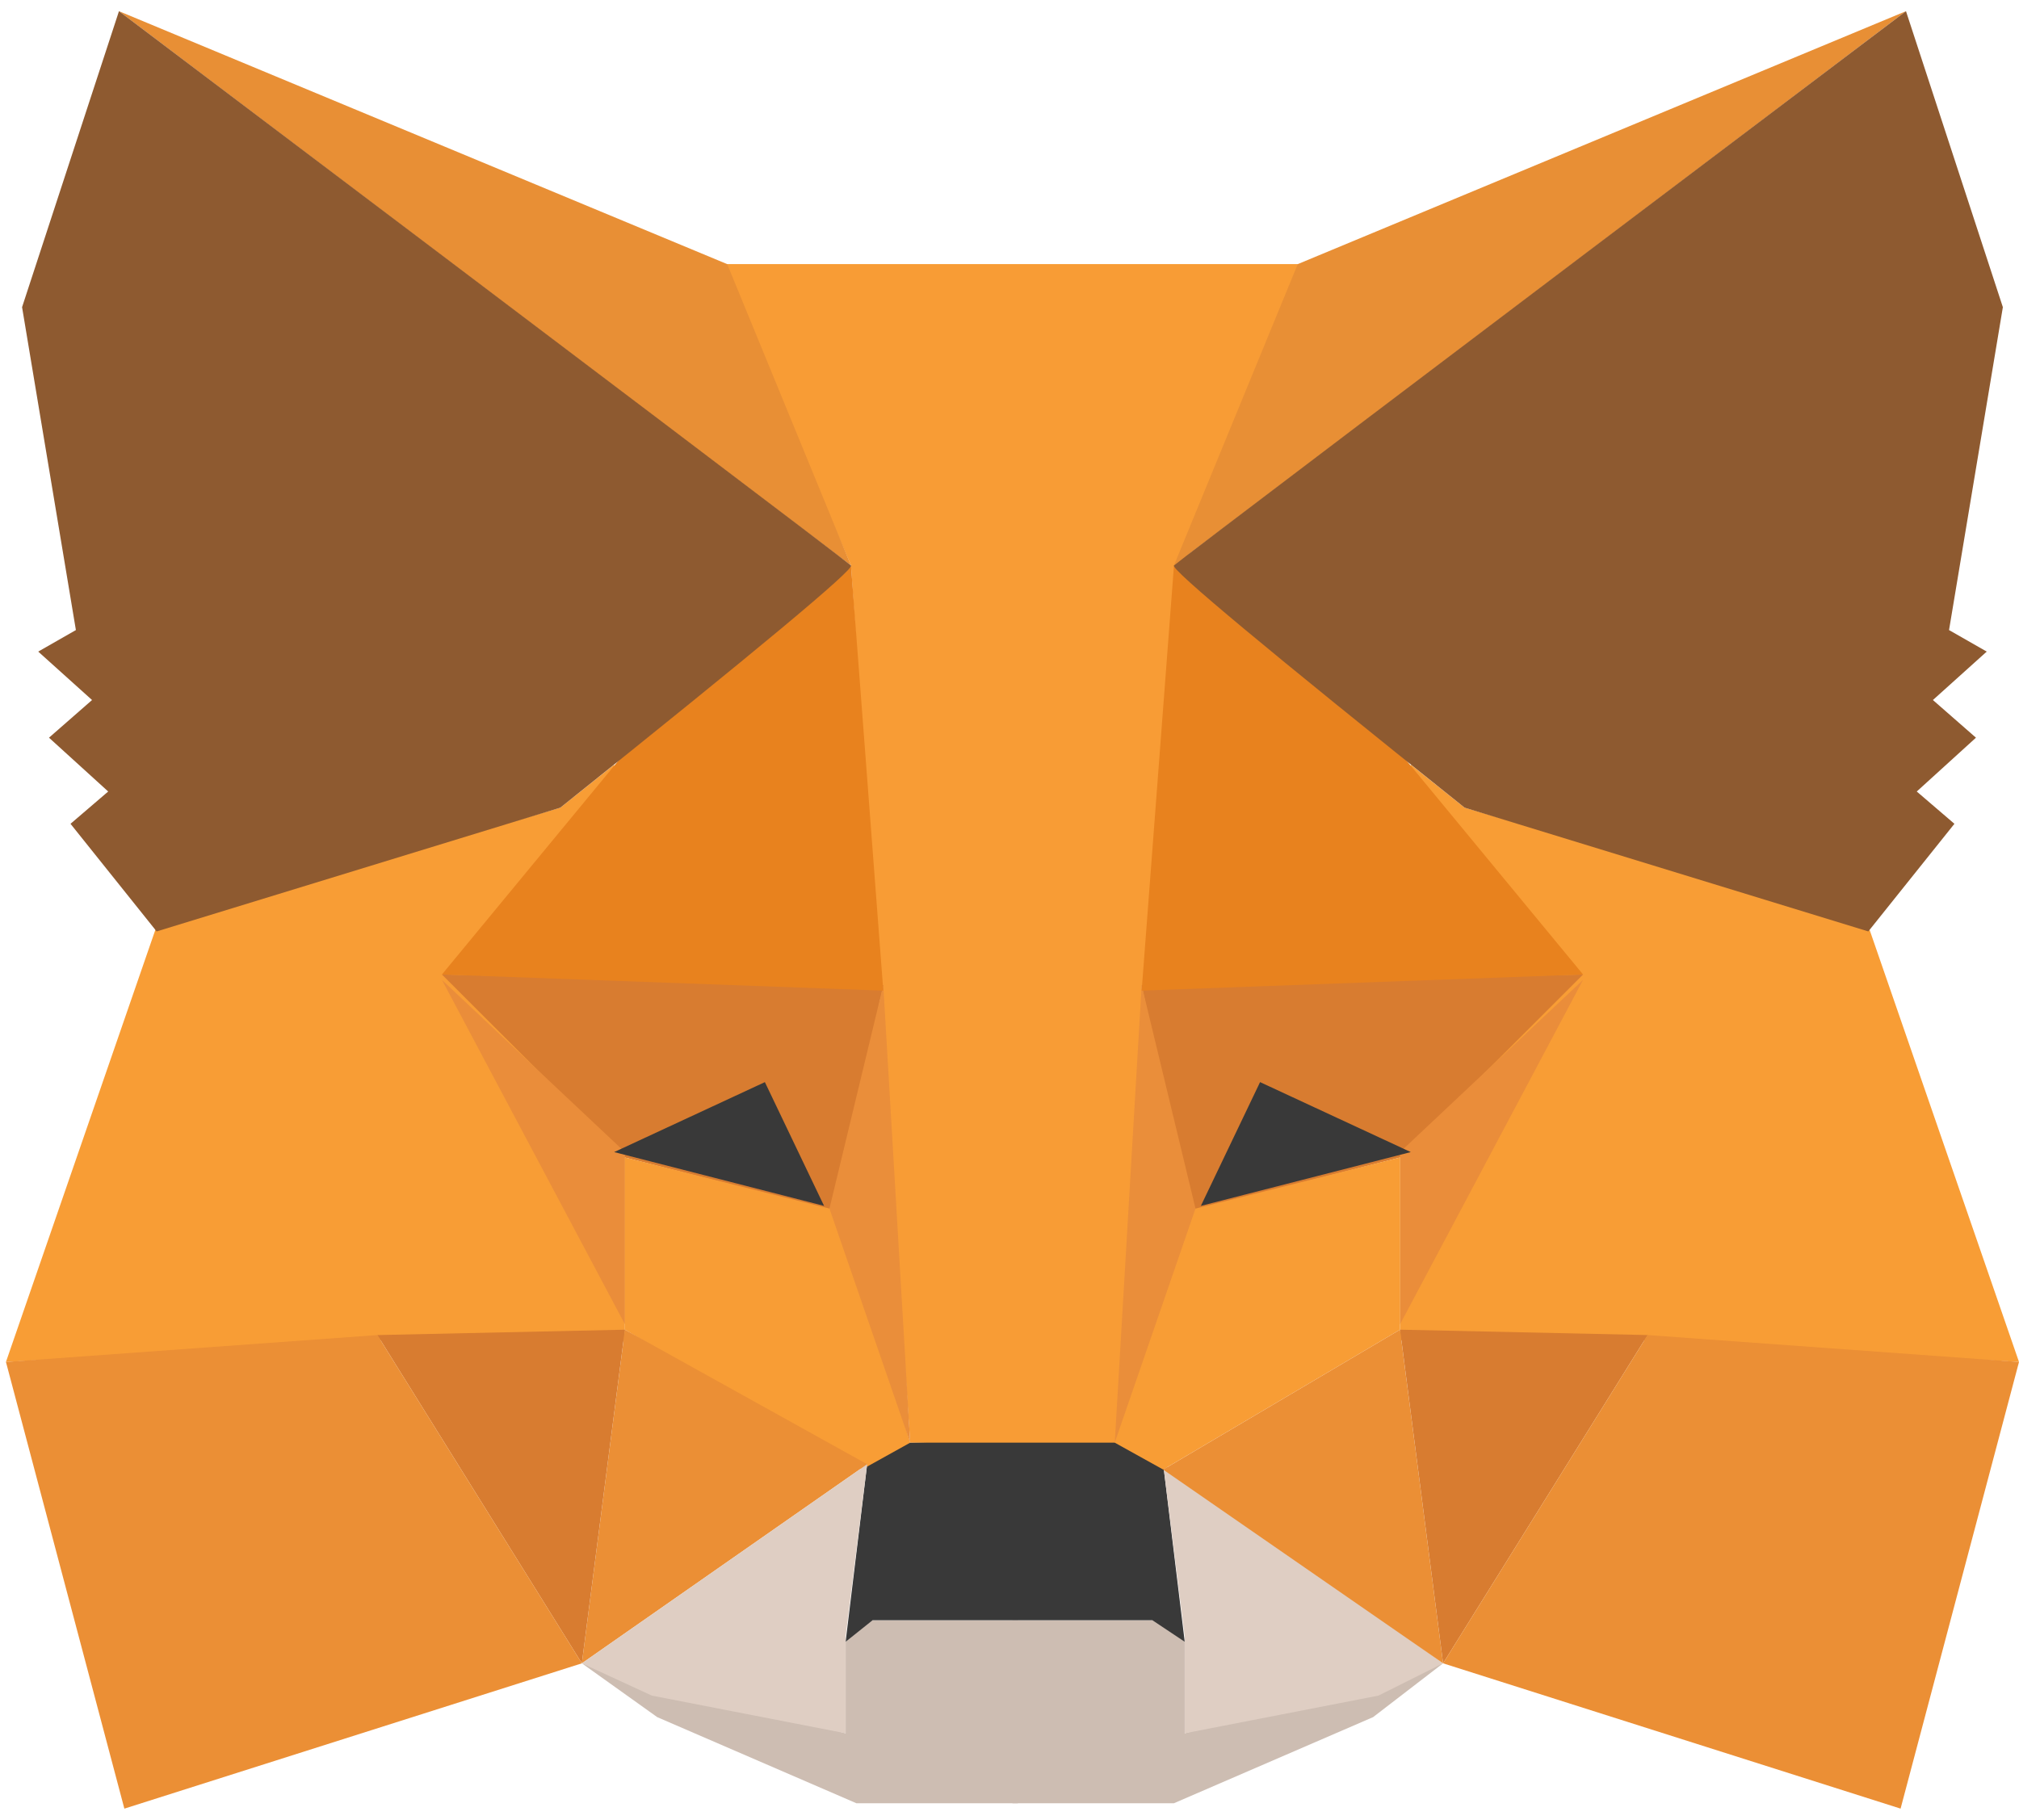 <svg viewBox="0 0 132 119" fill="none" xmlns="http://www.w3.org/2000/svg">
<path fill-rule="evenodd" clip-rule="evenodd" d="M38.042 108.766L55.286 113.341V107.358L56.693 105.951H66.546V112.989V117.915H55.989L42.969 112.285L38.042 108.766Z" fill="#CDBDB2"/>
<path fill-rule="evenodd" clip-rule="evenodd" d="M94.346 108.766L77.455 113.341V107.358L76.047 105.951H66.194V112.989V117.915H76.751L89.771 112.285L94.346 108.766Z" fill="#CDBDB2"/>
<path fill-rule="evenodd" clip-rule="evenodd" d="M56.694 95.745L55.286 107.357L57.045 105.95H75.344L77.456 107.357L76.048 95.745L73.233 93.985L59.157 94.337L56.694 95.745Z" fill="#393939"/>
<path fill-rule="evenodd" clip-rule="evenodd" d="M47.191 17.27L55.637 36.976L59.508 94.337H73.232L77.455 36.976L85.196 17.27H47.191Z" fill="#F89C35"/>
<path fill-rule="evenodd" clip-rule="evenodd" d="M10.242 60.556L0.389 89.059L25.022 87.652H40.857V75.336L40.153 49.998L36.634 52.814L10.242 60.556Z" fill="#F89D35"/>
<path fill-rule="evenodd" clip-rule="evenodd" d="M28.893 63.724L57.749 64.428L54.582 79.208L40.857 75.689L28.893 63.724Z" fill="#D87C30"/>
<path fill-rule="evenodd" clip-rule="evenodd" d="M28.893 64.076L40.857 75.337V86.597L28.893 64.076Z" fill="#EA8D3A"/>
<path fill-rule="evenodd" clip-rule="evenodd" d="M40.857 75.686L54.933 79.206L59.508 94.338L56.341 96.097L40.857 86.947V75.686Z" fill="#F89D35"/>
<path fill-rule="evenodd" clip-rule="evenodd" d="M40.857 86.949L38.042 108.767L56.693 95.747L40.857 86.949Z" fill="#EB8F35"/>
<path fill-rule="evenodd" clip-rule="evenodd" d="M57.748 64.426L59.508 94.338L54.229 79.03L57.748 64.426Z" fill="#EA8E3A"/>
<path fill-rule="evenodd" clip-rule="evenodd" d="M24.669 87.301L40.856 86.949L38.041 108.767L24.669 87.301Z" fill="#D87C30"/>
<path fill-rule="evenodd" clip-rule="evenodd" d="M8.131 118.268L38.042 108.766L24.67 87.3L0.389 89.059L8.131 118.268Z" fill="#EB8F35"/>
<path fill-rule="evenodd" clip-rule="evenodd" d="M55.637 36.977L40.506 49.646L28.893 63.722L57.749 64.778L55.637 36.977Z" fill="#E8821E"/>
<path fill-rule="evenodd" clip-rule="evenodd" d="M38.042 108.766L56.693 95.746L55.286 107.007V113.341L42.617 110.877L38.042 108.766Z" fill="#DFCEC3"/>
<path fill-rule="evenodd" clip-rule="evenodd" d="M94.346 108.766L76.047 95.746L77.455 107.007V113.341L90.123 110.877L94.346 108.766Z" fill="#DFCEC3"/>
<path fill-rule="evenodd" clip-rule="evenodd" d="M50.007 70.761L53.878 78.855L40.153 75.336L50.007 70.761Z" fill="#393939"/>
<path fill-rule="evenodd" clip-rule="evenodd" d="M7.778 0.731L55.637 36.977L47.544 17.271L7.778 0.731Z" fill="#E88F35"/>
<path fill-rule="evenodd" clip-rule="evenodd" d="M7.778 0.731L1.443 20.086L4.962 41.2L2.499 42.608L6.018 45.775L3.203 48.238L7.074 51.757L4.61 53.869L10.241 60.907L36.634 52.813C49.537 42.491 55.871 37.212 55.636 36.977C55.402 36.743 39.449 24.661 7.778 0.731Z" fill="#8E5A30"/>
<path fill-rule="evenodd" clip-rule="evenodd" d="M122.147 60.555L132 89.059L107.367 87.651H91.531V75.335L92.235 49.998L95.754 52.813L122.147 60.555Z" fill="#F89D35"/>
<path fill-rule="evenodd" clip-rule="evenodd" d="M103.498 63.724L74.641 64.427L77.808 79.207L91.533 75.688L103.498 63.724Z" fill="#D87C30"/>
<path fill-rule="evenodd" clip-rule="evenodd" d="M103.498 64.075L91.533 75.336V86.597L103.498 64.075Z" fill="#EA8D3A"/>
<path fill-rule="evenodd" clip-rule="evenodd" d="M91.532 75.686L77.456 79.205L72.881 94.337L76.048 96.096L91.532 86.947V75.686Z" fill="#F89D35"/>
<path fill-rule="evenodd" clip-rule="evenodd" d="M91.531 86.948L94.347 108.766L76.048 96.098L91.531 86.948Z" fill="#EB8F35"/>
<path fill-rule="evenodd" clip-rule="evenodd" d="M74.641 64.425L72.881 94.337L78.16 79.029L74.641 64.425Z" fill="#EA8E3A"/>
<path fill-rule="evenodd" clip-rule="evenodd" d="M107.72 87.3L91.533 86.948L94.348 108.766L107.72 87.3Z" fill="#D87C30"/>
<path fill-rule="evenodd" clip-rule="evenodd" d="M124.258 118.267L94.347 108.766L107.719 87.3L132 89.059L124.258 118.267Z" fill="#EB8F35"/>
<path fill-rule="evenodd" clip-rule="evenodd" d="M76.753 36.977L91.884 49.646L103.498 63.722L74.641 64.778L76.753 36.977Z" fill="#E8821E"/>
<path fill-rule="evenodd" clip-rule="evenodd" d="M82.382 70.76L78.511 78.854L92.235 75.335L82.382 70.76Z" fill="#393939"/>
<path fill-rule="evenodd" clip-rule="evenodd" d="M124.61 0.731L76.751 36.977L84.845 17.271L124.61 0.731Z" fill="#E88F35"/>
<path fill-rule="evenodd" clip-rule="evenodd" d="M124.611 0.731L130.945 20.086L127.426 41.2L129.89 42.608L126.371 45.775L129.186 48.238L125.315 51.757L127.778 53.869L122.148 60.907L95.755 52.813C82.852 42.491 76.518 37.212 76.752 36.977C76.987 36.743 92.94 24.661 124.611 0.731Z" fill="#8E5A30"/>
</svg>
